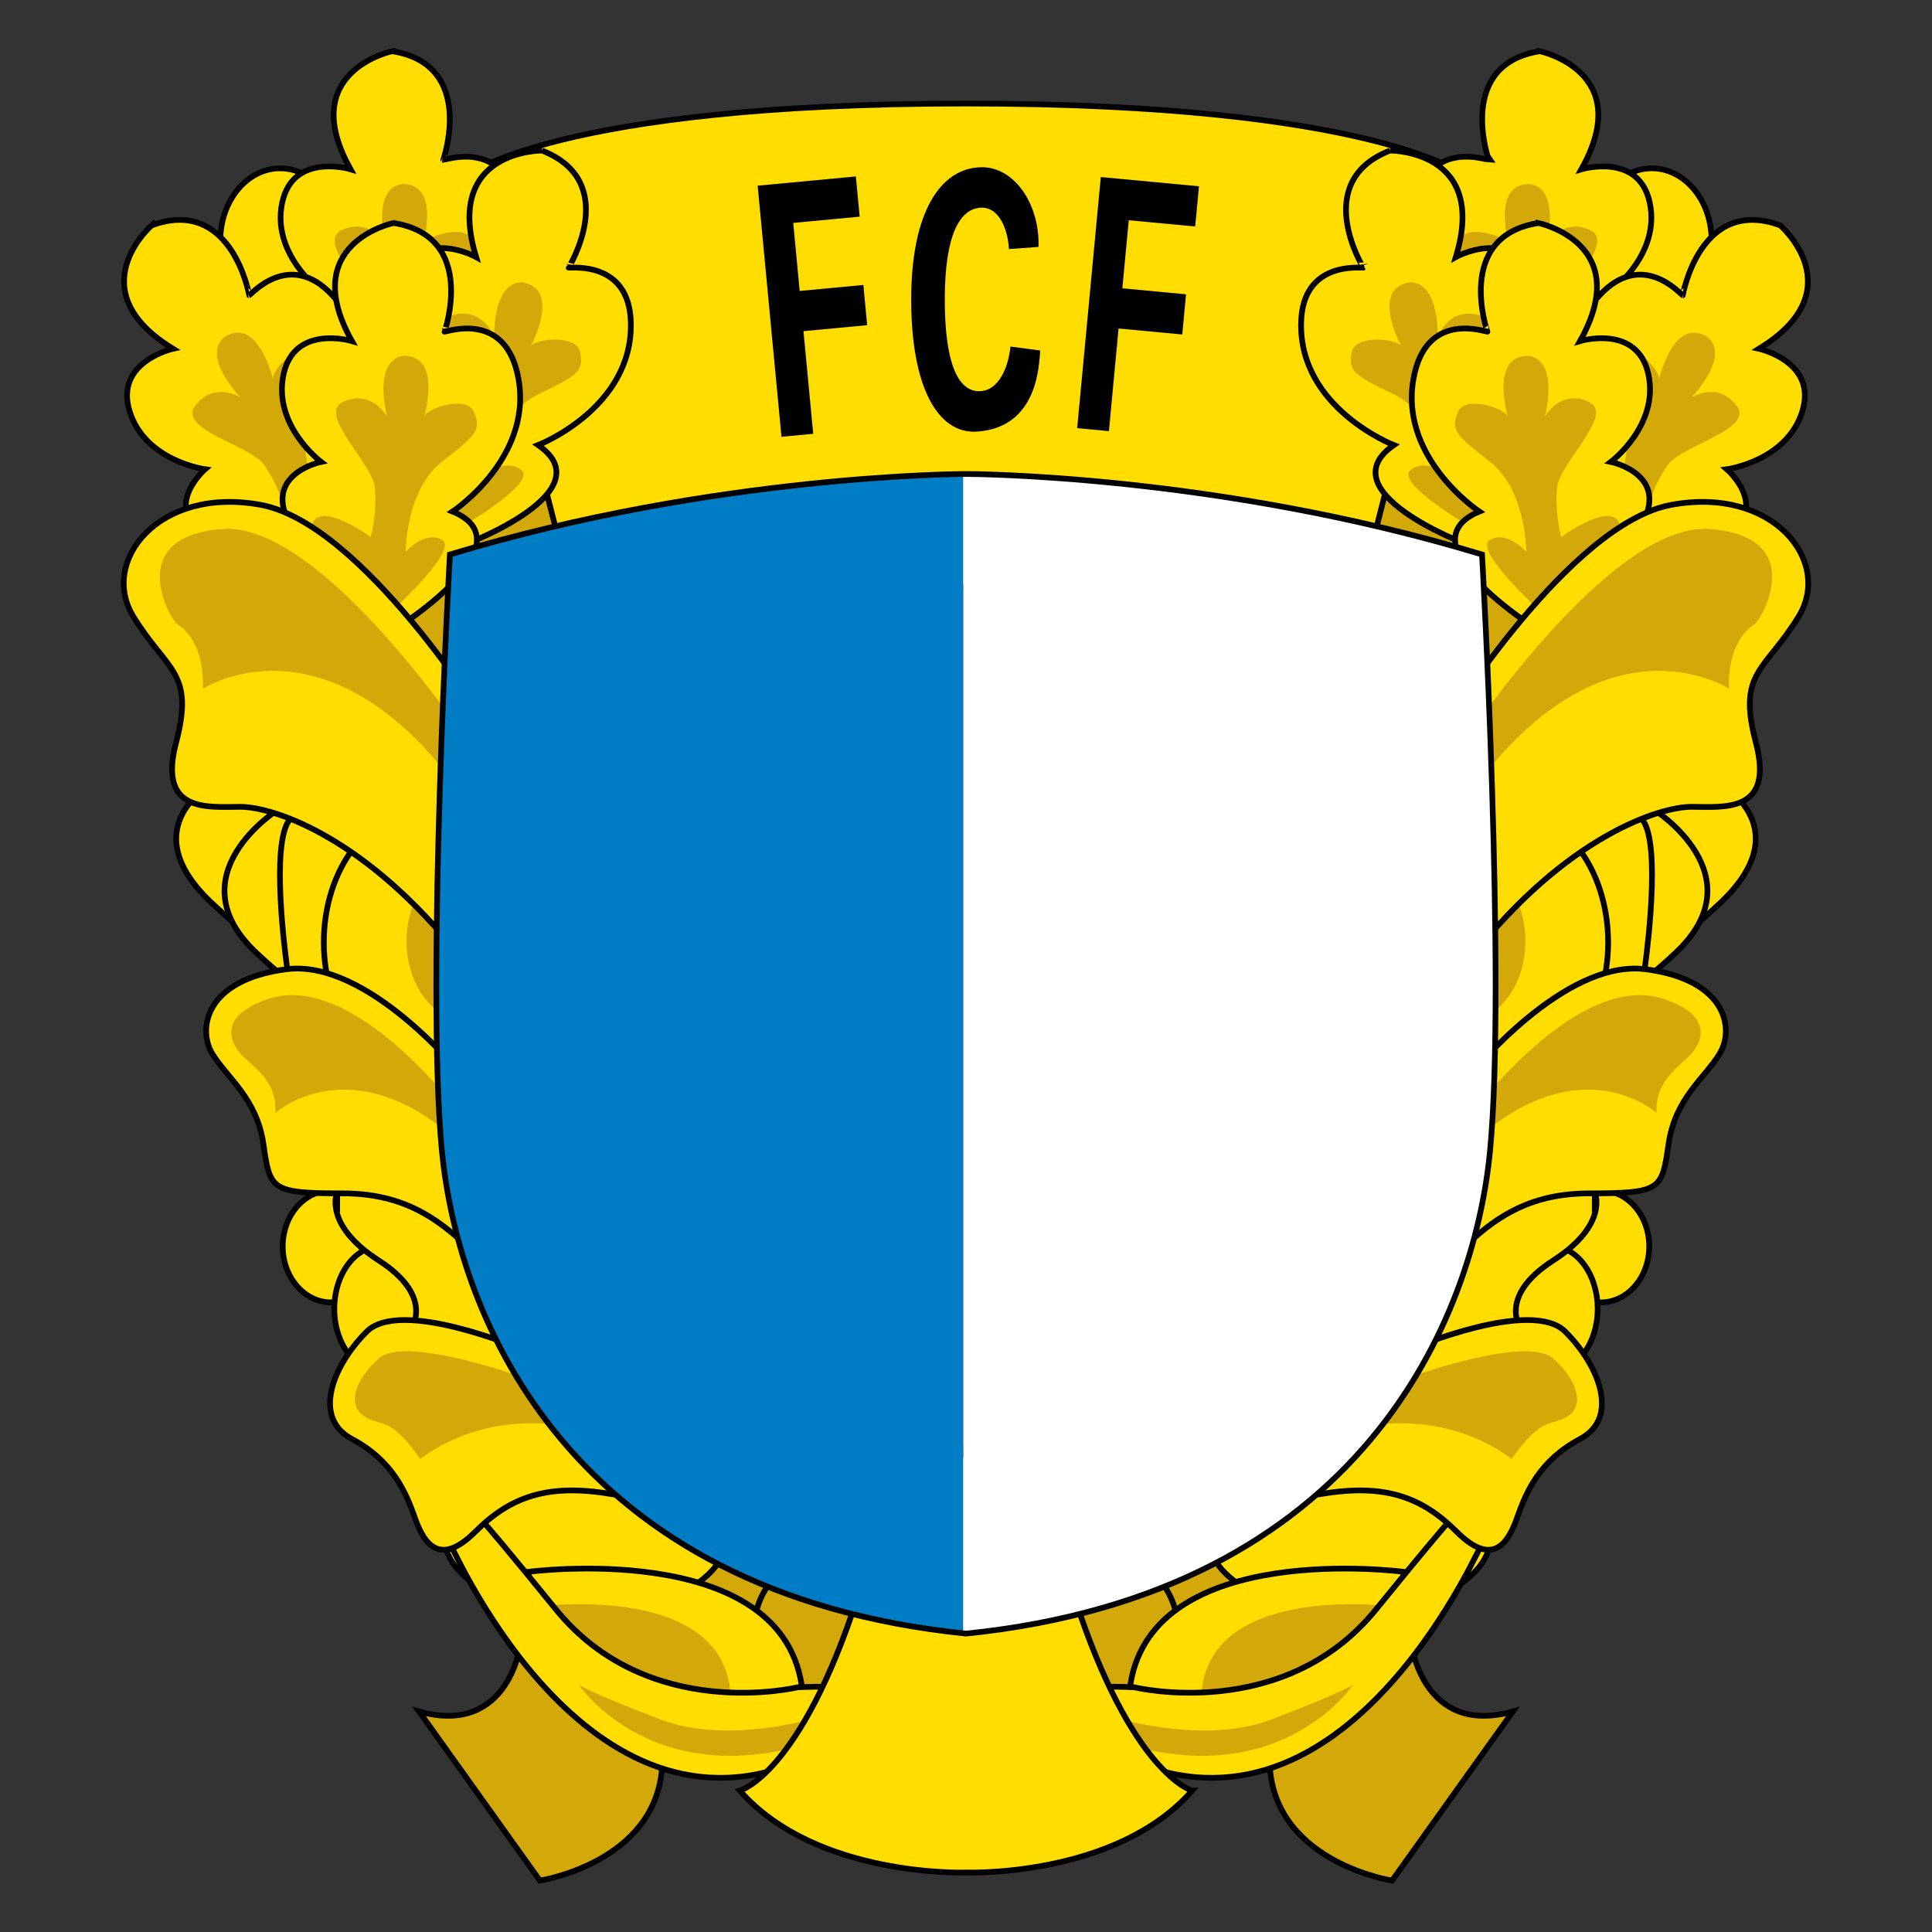 <?xml version="1.0" encoding="UTF-8" standalone="no"?>
<svg
   xmlns:dc="http://purl.org/dc/elements/1.1/"
   xmlns:cc="http://creativecommons.org/ns#"
   xmlns:rdf="http://www.w3.org/1999/02/22-rdf-syntax-ns#"
   xmlns:svg="http://www.w3.org/2000/svg"
   xmlns="http://www.w3.org/2000/svg"
   xmlns:sodipodi="http://sodipodi.sourceforge.net/DTD/sodipodi-0.dtd"
   xmlns:inkscape="http://www.inkscape.org/namespaces/inkscape"
   version="1.1"
   id="Layer_1"
   x="0px"
   y="0px"
   viewBox="0 0 1000 1000"
   xml:space="preserve"
   sodipodi:docname="FC Famalicão.svg"
   width="1000"
   height="1000"
   inkscape:version="1.0.1 (3bc2e813f5, 2020-09-07)"><rect x="0" y="0" width="1000" height="1000" fill="#333333" stroke="none"/><defs
   id="defs173" /><sodipodi:namedview
   pagecolor="#ffffff"
   bordercolor="#666666"
   borderopacity="1"
   objecttolerance="10"
   gridtolerance="10"
   guidetolerance="10"
   inkscape:pageopacity="0"
   inkscape:pageshadow="2"
   inkscape:window-width="1920"
   inkscape:window-height="1017"
   id="namedview171"
   showgrid="false"
   inkscape:zoom="0.845"
   inkscape:cx="500"
   inkscape:cy="500"
   inkscape:window-x="-8"
   inkscape:window-y="-8"
   inkscape:window-maximized="1"
   inkscape:current-layer="Layer_1" />
<g
   id="g168"
   transform="matrix(1.576,0,0,1.576,34.405,24.599)">
	<rect
   x="425.232"
   y="140.058"
   style="fill:#d3a809;stroke:#000000;stroke-width:1.874"
   width="62.155"
   height="60.833"
   id="rect2" />
	<rect
   x="103.454"
   y="140.058"
   style="fill:#d3a809;stroke:#000000;stroke-width:1.874"
   width="62.155"
   height="60.833"
   id="rect4" />
	<path
   style="fill:#ffdd00;stroke:#000000;stroke-width:1.874"
   d="M 295.422,18.395 C 160.533,18.395 131.227,42.2 131.227,42.2 l 37.025,145.465 127.17,-10.582 127.165,10.582 L 459.615,42.2 c 0,0 -29.307,-23.805 -164.193,-23.805 z"
   id="path6" />
	<rect
   x="345.891"
   y="456.111"
   style="fill:#d3a809;stroke:#000000;stroke-width:1.874"
   width="62.152"
   height="60.835"
   id="rect8" />
	<path
   style="fill:#ffdd00;stroke:#000000;stroke-width:1.874"
   d="m 543.809,242.323 c 0,0 25.565,14.549 -1.323,39.233 -26.885,24.683 -13.662,11.902 -13.662,11.902 l -9.701,-44.522 z"
   id="path10" />
	<path
   style="fill:#ffdd00;stroke:#000000;stroke-width:1.874"
   d="m 521.329,250.26 c 0,0 34.381,21.599 7.053,47.165 -27.326,25.569 -21.599,7.494 -21.599,7.494 l 3.083,-52.898 c 0,0 11.463,-0.439 11.463,-1.761 z"
   id="path12" />
	<path
   style="fill:#ffdd00;stroke:#000000;stroke-width:1.874"
   d="m 518.245,303.157 c 0,0 5.29,-36.148 0.439,-47.604 -4.851,-11.466 -45.842,-36.59 -35.263,59.505 10.576,96.092 34.824,-11.901 34.824,-11.901 z"
   id="path14" />
	<path
   style="fill:#ffdd00;stroke:#000000;stroke-width:1.874"
   d="m 503.915,412.131 c -8.775,0 -15.896,-8.23 -15.896,-18.39 0,-10.157 7.121,-18.389 15.896,-18.389 8.784,0 15.899,8.232 15.899,18.389 0,10.16 -7.115,18.39 -15.899,18.39 z"
   id="path16" />
	<path
   style="fill:#ffdd00;stroke:#000000;stroke-width:1.874"
   d="m 487.606,434.811 c -8.432,0 -15.27,-9.211 -15.27,-20.57 0,-11.365 6.838,-20.575 15.27,-20.575 8.439,0 15.277,9.21 15.277,20.575 0,11.36 -6.838,20.57 -15.277,20.57 z"
   id="path18" />
	<path
   style="fill:#ffdd00;stroke:#000000;stroke-width:1.874"
   d="m 421.361,514.203 c -25.655,0 -46.444,-11.306 -46.444,-25.251 0,-13.941 20.79,-25.247 46.444,-25.247 25.643,0 46.437,11.306 46.437,25.247 0,13.945 -20.794,25.251 -46.437,25.251 z"
   id="path20" />
	<path
   style="fill:#ffdd00;stroke:#000000;stroke-width:1.874"
   d="m 520.668,87.049 c -10.842,0 -19.636,-10.609 -19.636,-23.69 0,-13.083 8.794,-23.692 19.636,-23.692 10.842,0 19.633,10.609 19.633,23.692 0,13.081 -8.791,23.69 -19.633,23.69 z"
   id="path22" />
	<g
   id="g28">
		<path
   style="fill:#ffdd00;stroke:#000000;stroke-width:1.874"
   d="m 483.862,1.207 c 0,0 31.739,6.609 13.663,38.79 0,0 18.952,-5.73 22.482,11.019 3.528,16.754 -12.341,28.656 -12.341,28.656 0,0 21.6,4.404 8.375,23.361 -13.222,18.957 -35.704,29.534 -35.704,29.534 0,0 -40.554,-26.449 -15.871,-36.587 0,0 -27.858,-18.453 -21.161,-45.845 4.853,-19.838 22.924,-13.224 23.803,-13.224 C 467.107,36.91 456.095,5.614 483.862,1.207 Z"
   id="path24" />
		<path
   style="fill:#d3a809"
   d="m 480.336,44.847 c 0,0 10.139,-0.446 5.728,19.832 0,0 4.851,-8.812 14.104,-4.847 9.259,3.967 -9.253,19.839 -10.138,28.21 -0.876,8.376 1.321,16.312 1.321,16.312 0,0 21.605,-15.873 19.398,0.439 -2.203,16.308 -27.329,22.923 -27.329,22.923 0,0 -21.159,-19.397 -15.424,-22.481 5.726,-3.086 11.9,3.965 11.9,3.965 0,0 0,-20.272 -11.9,-29.53 -11.902,-9.257 -12.789,-10.58 -10.582,-16.312 2.2,-5.73 15.427,-1.323 16.308,1.32 0.881,2.649 -6.615,-19.831 6.614,-19.831 z"
   id="path26" />
	</g>
	<g
   id="g34">
		<path
   style="fill:#ffdd00;stroke:#000000;stroke-width:1.874"
   d="m 562.869,58.418 c 0,0 24.468,21.265 -7.018,40.516 0,0 19.335,4.262 14.232,20.601 -5.107,16.336 -24.766,18.971 -24.766,18.971 0,0 16.695,14.395 -4.101,24.478 -20.798,10.083 -45.58,8.334 -45.58,8.334 0,0 -22.467,-42.89 4.021,-39.677 0,0 -15.296,-29.7 3.928,-50.335 13.918,-14.945 26.456,-0.346 27.235,0.085 10e-4,0 5.667,-32.689 32.049,-22.973 z"
   id="path30" />
		<path
   style="fill:#d3a809"
   d="m 538.48,94.773 c 0,0 9.065,4.566 -4.687,20.107 0,0 8.533,-5.323 14.671,2.659 6.148,7.985 -17.762,12.789 -22.622,19.663 -4.861,6.883 -6.813,14.88 -6.813,14.88 0,0 26.599,-3.3 16.713,9.856 -9.893,13.159 -35.044,6.657 -35.044,6.657 0,0 -8.994,-27.263 -2.485,-27.154 6.505,0.102 8.453,9.275 8.453,9.275 0,0 9.9,-17.696 4.035,-31.582 -5.863,-13.894 -5.989,-15.479 -1.27,-19.402 4.724,-3.925 14.115,6.384 13.59,9.122 -0.522,2.736 3.918,-20.541 15.459,-14.081 z"
   id="path32" />
	</g>
	<g
   id="g40">
		<path
   style="fill:#ffdd00;stroke:#000000;stroke-width:1.874"
   d="m 434.667,33.845 c 0,0 32.419,-0.314 21.624,34.983 0,0 17.292,-9.643 24.32,5.966 7.016,15.613 -5.949,30.628 -5.949,30.628 0,0 22.044,-0.306 13.17,21.03 -8.875,21.343 -28.587,36.475 -28.587,36.475 0,0 -45.263,-17.185 -23.308,-32.359 0,0 -31.146,-12.077 -30.452,-40.27 0.507,-20.411 19.574,-17.811 20.433,-17.999 -0.001,0.002 -17.443,-28.221 8.749,-38.454 z"
   id="path36" />
		<path
   style="fill:#d3a809"
   d="m 440.535,77.234 c 0,0 9.803,-2.593 9.826,18.153 0,0 2.86,-9.647 12.745,-7.744 9.891,1.898 -4.814,21.351 -3.881,29.723 0.923,8.371 4.773,15.651 4.773,15.651 0,0 17.713,-20.115 19.038,-3.707 1.324,16.405 -21.808,28.222 -21.808,28.222 0,0 -24.811,-14.433 -19.867,-18.671 4.936,-4.236 12.469,1.338 12.469,1.338 0,0 -4.326,-19.811 -17.925,-26.312 -13.607,-6.506 -14.746,-7.612 -13.818,-13.677 0.933,-6.07 14.789,-4.585 16.214,-2.188 1.428,2.396 -10.692,-17.968 2.234,-20.788 z"
   id="path38" />
	</g>
	<g
   id="g46">
		<path
   style="fill:#ffdd00;stroke:#000000;stroke-width:1.874"
   d="m 483.421,57.629 c 0,0 31.735,6.609 13.668,38.789 0,0 18.951,-5.729 22.48,11.02 3.521,16.754 -12.347,28.654 -12.347,28.654 0,0 21.602,4.408 8.378,23.362 -13.225,18.956 -35.705,29.531 -35.705,29.531 0,0 -40.556,-26.447 -15.868,-36.585 0,0 -27.856,-18.445 -21.159,-45.843 4.843,-19.837 22.919,-13.225 23.804,-13.225 10e-4,0.001 -11.024,-31.296 16.749,-35.703 z"
   id="path42" />
		<path
   style="fill:#d3a809"
   d="m 479.896,101.265 c 0,0 10.134,-0.435 5.727,19.836 0,0 4.852,-8.81 14.109,-4.846 9.258,3.964 -9.257,19.837 -10.142,28.212 -0.883,8.373 1.324,16.308 1.324,16.308 0,0 21.597,-15.873 19.398,0.439 -2.207,16.315 -27.331,22.922 -27.331,22.922 0,0 -21.161,-19.396 -15.433,-22.48 5.735,-3.085 11.902,3.969 11.902,3.969 0,0 0,-20.276 -11.902,-29.534 -11.9,-9.257 -12.776,-10.58 -10.577,-16.312 2.208,-5.73 15.431,-1.321 16.312,1.321 0.881,2.646 -6.61,-19.835 6.613,-19.835 z"
   id="path44" />
	</g>
	<path
   style="fill:#ffdd00;stroke:#000000;stroke-width:1.874"
   d="m 473.283,337.535 c -18.243,0 -33.038,-19.534 -33.038,-43.635 0,-24.099 14.795,-43.636 33.038,-43.636 18.247,0 33.04,19.537 33.04,43.636 0,24.101 -14.793,43.635 -33.04,43.635 z"
   id="path48" />
	<path
   style="fill:#d3a809"
   d="m 459.179,319.838 c -11.031,0 -19.979,-11.811 -19.979,-26.379 0,-14.569 8.949,-26.381 19.979,-26.381 11.028,0 19.971,11.813 19.971,26.381 0,14.568 -8.943,26.379 -19.971,26.379 z"
   id="path50" />
	<path
   style="fill:#d3a809;stroke:#000000;stroke-width:1.874"
   d="m 441.546,523.554 c 0,0 3.523,31.3 33.499,22.923 l -39.669,55.542 c 0,0 -37.466,-5.729 -40.114,-36.588 -2.647,-30.855 46.284,-41.877 46.284,-41.877 z"
   id="path52" />
	<path
   style="fill:#d3a809;stroke:#000000;stroke-width:1.874"
   d="m 347.875,541.85 c -9.468,0 -17.148,-9.769 -17.148,-21.82 0,-12.048 7.68,-21.821 17.148,-21.821 9.464,0 17.142,9.773 17.142,21.821 10e-4,12.051 -7.678,21.82 -17.142,21.82 z"
   id="path54" />
	<path
   style="fill:#ffdd00;stroke:#000000;stroke-width:1.874"
   d="m 439.34,500.64 c 0,0 -82.433,-11.025 -89.924,37.025 -7.495,48.046 84.197,-5.293 89.924,-37.025 z"
   id="path56" />
	<path
   style="fill:#d3a809"
   d="m 435.979,512.005 c 0,0 -57.668,-7.711 -62.908,25.906 -5.247,33.61 58.896,-3.702 62.908,-25.906 z"
   id="path58" />
	<path
   style="fill:#ffdd00;stroke:#000000;stroke-width:1.874"
   d="m 465.352,490.495 c 0,-1.322 -42.764,101.389 -114.171,72.734 -71.409,-28.653 -0.442,-24.689 -0.442,-24.689 0,0 48.928,11.902 79.344,-25.563 30.418,-37.467 26.013,-30.414 26.013,-31.736 -10e-4,-1.324 9.256,9.254 9.256,9.254 z"
   id="path60" />
	<path
   style="fill:#ffdd00;stroke:#000000;stroke-width:1.874"
   d="m 501.933,382.5 v -6.614 c 0,0 4.85,10.58 -13.665,22.482 -18.51,11.902 -10.579,22.478 -10.579,22.478 l -31.735,7.06 16.308,-42.762 c 0,0 28.653,-13.221 40.115,-10.138"
   id="path62" />
	<path
   style="fill:#ffdd00;stroke:#000000;stroke-width:1.874"
   d="m 440.222,427.906 c 2.204,-0.883 40.995,-17.195 52.016,-6.176 11.018,11.022 18.075,28.214 4.852,35.265 -13.227,7.054 -17.639,17.193 -20.723,26.005 -3.083,8.823 -8.37,15.872 -19.832,4.412 -11.465,-11.463 -23.808,-15.868 -44.526,-12.342 -20.714,3.523 28.213,-47.164 28.213,-47.164 z"
   id="path64" />
	<path
   style="fill:#d3a809"
   d="m 443.746,435.834 c 0,0 36.151,-12.782 44.522,-5.287 8.376,7.494 10.145,15.43 4.852,18.957 -5.288,3.523 -8.377,-0.441 -18.516,14.104 0,0 -16.312,-14.104 -43.198,-11.461 -26.889,2.644 12.34,-16.313 12.34,-16.313 z"
   id="path66" />
	<path
   style="fill:#ffdd00;stroke:#000000;stroke-width:1.874"
   d="m 453.003,222.045 c 0,0 40.557,-65.677 74.055,-71.848 33.504,-6.174 52.895,18.512 41.881,36.585 -11.021,18.074 -20.279,18.074 -14.11,41.437 6.173,23.363 -10.579,21.159 -21.157,21.159 -10.581,0 -40.997,9.698 -72.29,49.369 -31.3,39.673 -8.379,-76.702 -8.379,-76.702 z"
   id="path68" />
	<path
   style="fill:#d3a809"
   d="m 459.179,227.779 c 0,0 48.044,-72.294 80.665,-69.647 32.62,2.644 16.755,29.977 14.544,31.3 -2.201,1.32 -8.816,6.606 -8.371,21.158 0,0 -38.352,-25.128 -80.665,28.649 -42.319,53.779 -6.173,-11.46 -6.173,-11.46 z"
   id="path70" />
	<path
   style="fill:#ffdd00;stroke:#000000;stroke-width:1.874"
   d="m 460.94,337.539 c 0,0 30.858,-38.353 57.744,-34.822 26.887,3.522 29.097,19.832 24.245,27.768 -4.846,7.935 -14.547,14.544 -16.747,29.536 -2.204,14.984 -2.204,16.305 -26.013,16.305 -23.802,0 -36.583,11.462 -52.456,29.978 -15.867,18.514 13.227,-68.765 13.227,-68.765 z"
   id="path72" />
	<path
   style="fill:#d3a809"
   d="m 461.381,350.322 c 0,0 34.823,-47.165 63.032,-37.908 17.235,5.653 12.787,14.987 7.935,19.392 -4.847,4.41 -10.577,8.818 -10.133,18.076 0,0 -22.482,-20.28 -55.107,5.287 -32.619,25.569 -5.727,-4.847 -5.727,-4.847 z"
   id="path74" />
	<path
   style="fill:#d3a809"
   d="m 338.837,546.921 c 0,0 32.62,11.456 56.864,2.199 24.242,-9.257 26.886,-11.455 26.886,-11.455 0,0 -25.125,37.907 -81.987,17.189 -56.863,-20.719 -1.763,-7.933 -1.763,-7.933 z"
   id="path76" />
	<rect
   x="182.798"
   y="456.111"
   style="fill:#d3a809;stroke:#000000;stroke-width:1.874"
   width="62.156"
   height="60.835"
   id="rect78" />
	<path
   style="fill:#ffdd00;stroke:#000000;stroke-width:1.874"
   d="m 47.03,242.323 c 0,0 -25.565,14.549 1.322,39.233 26.887,24.683 13.664,11.902 13.664,11.902 l 9.697,-44.522 z"
   id="path80" />
	<path
   style="fill:#ffdd00;stroke:#000000;stroke-width:1.874"
   d="m 69.511,250.26 c 0,0 -34.381,21.599 -7.055,47.165 27.333,25.569 21.606,7.494 21.606,7.494 l -3.09,-52.898 c 0,0 -11.461,-0.439 -11.461,-1.761 z"
   id="path82" />
	<path
   style="fill:#ffdd00;stroke:#000000;stroke-width:1.874"
   d="m 72.597,303.157 c 0,0 -5.287,-36.148 -0.439,-47.604 4.851,-11.466 45.842,-36.59 35.263,59.505 C 96.843,411.15 72.597,303.157 72.597,303.157 Z"
   id="path84" />
	<path
   style="fill:#ffdd00;stroke:#000000;stroke-width:1.874"
   d="m 86.926,412.131 c 8.78,0 15.894,-8.23 15.894,-18.39 0,-10.157 -7.114,-18.389 -15.894,-18.389 -8.78,0 -15.902,8.232 -15.902,18.389 0,10.16 7.122,18.39 15.902,18.39 z"
   id="path86" />
	<path
   style="fill:#ffdd00;stroke:#000000;stroke-width:1.874"
   d="m 103.232,434.811 c 8.433,0 15.272,-9.211 15.272,-20.57 0,-11.365 -6.839,-20.575 -15.272,-20.575 -8.432,0 -15.27,9.21 -15.27,20.575 0,11.36 6.838,20.57 15.27,20.57 z"
   id="path88" />
	<path
   style="fill:#ffdd00;stroke:#000000;stroke-width:1.874"
   d="m 170.456,514.203 c 25.649,0 46.442,-11.306 46.442,-25.251 0,-13.941 -20.793,-25.247 -46.442,-25.247 -25.65,0 -46.443,11.306 -46.443,25.247 0,13.945 20.793,25.251 46.443,25.251 z"
   id="path90" />
	<path
   style="fill:#ffdd00;stroke:#000000;stroke-width:1.874"
   d="m 70.173,87.049 c 10.841,0 19.635,-10.609 19.635,-23.69 0,-13.083 -8.794,-23.692 -19.635,-23.692 -10.844,0 -19.636,10.609 -19.636,23.692 0,13.081 8.793,23.69 19.636,23.69 z"
   id="path92" />
	<g
   id="g98">
		<path
   style="fill:#ffdd00;stroke:#000000;stroke-width:1.874"
   d="m 106.978,1.207 c 0,0 -31.738,6.609 -13.663,38.79 0,0 -18.95,-5.73 -22.48,11.019 -3.525,16.754 12.34,28.656 12.34,28.656 0,0 -21.594,4.404 -8.369,23.361 13.22,18.957 35.704,29.534 35.704,29.534 0,0 40.55,-26.449 15.867,-36.587 0,0 27.851,-18.453 21.159,-45.845 C 142.684,30.297 124.615,36.911 123.733,36.911 123.732,36.91 134.751,5.614 106.978,1.207 Z"
   id="path94" />
		<path
   style="fill:#d3a809"
   d="m 110.509,44.847 c 0,0 -10.139,-0.446 -5.734,19.832 0,0 -4.844,-8.812 -14.103,-4.847 -9.257,3.967 9.259,19.839 10.138,28.21 0.882,8.376 -1.323,16.312 -1.323,16.312 0,0 -21.599,-15.873 -19.395,0.439 2.203,16.308 27.328,22.923 27.328,22.923 0,0 21.16,-19.397 15.429,-22.481 -5.726,-3.086 -11.9,3.965 -11.9,3.965 0,0 0,-20.272 11.9,-29.53 11.902,-9.257 12.784,-10.58 10.582,-16.312 -2.203,-5.73 -15.431,-1.323 -16.308,1.32 -0.888,2.649 6.609,-19.831 -6.614,-19.831 z"
   id="path96" />
	</g>
	<g
   id="g104">
		<path
   style="fill:#ffdd00;stroke:#000000;stroke-width:1.874"
   d="m 27.971,58.418 c 0,0 -24.463,21.265 7.023,40.516 0,0 -19.339,4.262 -14.236,20.601 5.104,16.336 24.764,18.971 24.764,18.971 0,0 -16.691,14.395 4.103,24.478 20.796,10.083 45.58,8.334 45.58,8.334 0,0 22.471,-42.89 -4.023,-39.677 0,0 15.296,-29.7 -3.922,-50.335 C 73.338,66.361 60.8,80.96 60.025,81.391 c -10e-4,0 -5.668,-32.689 -32.054,-22.973 z"
   id="path100" />
		<path
   style="fill:#d3a809"
   d="m 52.364,94.773 c 0,0 -9.065,4.566 4.689,20.107 0,0 -8.542,-5.323 -14.68,2.659 -6.141,7.985 17.771,12.789 22.626,19.663 4.862,6.883 6.81,14.88 6.81,14.88 0,0 -26.595,-3.3 -16.706,9.856 9.888,13.159 35.046,6.657 35.046,6.657 0,0 8.989,-27.263 2.479,-27.154 -6.508,0.102 -8.447,9.275 -8.447,9.275 0,0 -9.905,-17.696 -4.037,-31.582 5.86,-13.894 5.987,-15.479 1.266,-19.402 -4.723,-3.925 -14.112,6.384 -13.588,9.122 0.523,2.736 -3.921,-20.541 -15.458,-14.081 z"
   id="path102" />
	</g>
	<g
   id="g110">
		<path
   style="fill:#ffdd00;stroke:#000000;stroke-width:1.874"
   d="m 156.177,33.845 c 0,0 -32.418,-0.314 -21.626,34.983 0,0 -17.293,-9.643 -24.315,5.966 -7.021,15.613 5.943,30.628 5.943,30.628 0,0 -22.038,-0.306 -13.164,21.03 8.876,21.343 28.581,36.475 28.581,36.475 0,0 45.262,-17.185 23.308,-32.359 0,0 31.152,-12.077 30.452,-40.27 -0.506,-20.411 -19.57,-17.811 -20.43,-17.999 0,0.002 17.439,-28.221 -8.749,-38.454 z"
   id="path106" />
		<path
   style="fill:#d3a809"
   d="m 150.313,77.234 c 0,0 -9.809,-2.593 -9.831,18.153 0,0 -2.857,-9.647 -12.747,-7.744 -9.892,1.898 4.812,21.351 3.886,29.723 -0.923,8.371 -4.772,15.651 -4.772,15.651 0,0 -17.715,-20.115 -19.039,-3.707 -1.332,16.405 21.805,28.222 21.805,28.222 0,0 24.811,-14.433 19.87,-18.671 -4.94,-4.236 -12.472,1.338 -12.472,1.338 0,0 4.325,-19.811 17.927,-26.312 13.603,-6.506 14.748,-7.612 13.816,-13.677 -0.93,-6.07 -14.789,-4.585 -16.215,-2.188 -1.432,2.396 10.691,-17.968 -2.228,-20.788 z"
   id="path108" />
	</g>
	<g
   id="g116">
		<path
   style="fill:#ffdd00;stroke:#000000;stroke-width:1.874"
   d="m 107.42,57.629 c 0,0 -31.735,6.609 -13.664,38.789 0,0 -18.951,-5.729 -22.482,11.02 -3.524,16.754 12.341,28.654 12.341,28.654 0,0 -21.599,4.408 -8.375,23.362 13.229,18.956 35.708,29.531 35.708,29.531 0,0 40.557,-26.447 15.867,-36.585 0,0 27.858,-18.445 21.159,-45.843 -4.846,-19.837 -22.921,-13.225 -23.803,-13.225 0,0.001 11.022,-31.296 -16.751,-35.703 z"
   id="path112" />
		<path
   style="fill:#d3a809"
   d="m 110.948,101.265 c 0,0 -10.139,-0.435 -5.731,19.836 0,0 -4.847,-8.81 -14.104,-4.846 -9.258,3.964 9.257,19.837 10.138,28.212 0.881,8.373 -1.32,16.308 -1.32,16.308 0,0 -21.602,-15.873 -19.399,0.439 2.204,16.315 27.332,22.922 27.332,22.922 0,0 21.161,-19.396 15.426,-22.48 -5.731,-3.085 -11.902,3.969 -11.902,3.969 0,0 0,-20.276 11.902,-29.534 11.904,-9.257 12.783,-10.58 10.58,-16.312 -2.203,-5.73 -15.426,-1.321 -16.311,1.321 -0.882,2.646 6.612,-19.835 -6.611,-19.835 z"
   id="path114" />
	</g>
	<path
   style="fill:#ffdd00;stroke:#000000;stroke-width:1.874"
   d="m 117.559,337.535 c 18.247,0 33.041,-19.534 33.041,-43.635 0,-24.099 -14.794,-43.636 -33.041,-43.636 -18.243,0 -33.037,19.537 -33.037,43.636 0,24.101 14.794,43.635 33.037,43.635 z"
   id="path118" />
	<path
   style="fill:#d3a809"
   d="m 131.667,319.838 c 11.029,0 19.975,-11.811 19.975,-26.379 0,-14.569 -8.946,-26.381 -19.975,-26.381 -11.034,0 -19.978,11.813 -19.978,26.381 0,14.568 8.943,26.379 19.978,26.379 z"
   id="path120" />
	<path
   style="fill:#d3a809;stroke:#000000;stroke-width:1.874"
   d="m 149.298,523.554 c 0,0 -3.528,31.3 -33.503,22.923 l 39.673,55.542 c 0,0 37.467,-5.729 40.112,-36.588 2.642,-30.855 -46.282,-41.877 -46.282,-41.877 z"
   id="path122" />
	<path
   style="fill:#d3a809;stroke:#000000;stroke-width:1.874"
   d="m 242.97,541.85 c 9.468,0 17.14,-9.769 17.14,-21.82 0,-12.048 -7.672,-21.821 -17.14,-21.821 -9.468,0 -17.147,9.773 -17.147,21.821 0,12.051 7.679,21.82 17.147,21.82 z"
   id="path124" />
	<path
   style="fill:#ffdd00;stroke:#000000;stroke-width:1.874"
   d="m 151.505,500.64 c 0,0 82.428,-11.025 89.922,37.025 7.491,48.046 -84.194,-5.293 -89.922,-37.025 z"
   id="path126" />
	<path
   style="fill:#d3a809"
   d="m 154.865,512.005 c 0,0 57.665,-7.711 62.909,25.906 5.243,33.61 -58.895,-3.702 -62.909,-25.906 z"
   id="path128" />
	<path
   style="fill:#ffdd00;stroke:#000000;stroke-width:1.874"
   d="m 125.494,490.495 c 0,-1.322 42.759,101.389 114.165,72.734 71.415,-28.653 0.441,-24.689 0.441,-24.689 0,0 -48.927,11.902 -79.345,-25.563 -30.409,-37.467 -26.004,-30.414 -26.004,-31.736 0,-1.324 -9.257,9.254 -9.257,9.254 z"
   id="path130" />
	<path
   style="fill:#ffdd00;stroke:#000000;stroke-width:1.874"
   d="m 88.909,382.5 v -6.614 c 0,0 -4.847,10.58 13.665,22.482 18.514,11.902 10.577,22.478 10.577,22.478 l 31.739,7.06 -16.311,-42.762 c 0,0 -28.649,-13.221 -40.11,-10.138"
   id="path132" />
	<path
   style="fill:#ffdd00;stroke:#000000;stroke-width:1.874"
   d="m 150.618,427.906 c -2.203,-0.883 -40.997,-17.195 -52.011,-6.176 -11.021,11.022 -18.076,28.214 -4.851,35.265 13.222,7.054 17.632,17.193 20.719,26.005 3.083,8.823 8.374,15.872 19.836,4.412 11.459,-11.463 23.802,-15.868 44.52,-12.342 20.714,3.523 -28.213,-47.164 -28.213,-47.164 z"
   id="path134" />
	<path
   style="fill:#d3a809"
   d="m 147.095,435.834 c 0,0 -36.146,-12.782 -44.521,-5.287 -8.377,7.494 -10.141,15.43 -4.854,18.957 5.295,3.523 8.378,-0.441 18.516,14.104 0,0 16.312,-14.104 43.2,-11.461 26.885,2.644 -12.341,-16.313 -12.341,-16.313 z"
   id="path136" />
	<path
   style="fill:#ffdd00;stroke:#000000;stroke-width:1.874"
   d="m 137.837,222.045 c 0,0 -40.552,-65.677 -74.053,-71.848 -33.504,-6.174 -52.898,18.512 -41.877,36.585 11.02,18.074 20.273,18.074 14.105,41.437 -6.167,23.363 10.58,21.159 21.158,21.159 10.581,0 40.997,9.698 72.289,49.369 31.296,39.673 8.378,-76.702 8.378,-76.702 z"
   id="path138" />
	<path
   style="fill:#d3a809"
   d="m 131.667,227.779 c 0,0 -48.051,-72.294 -80.664,-69.647 -32.627,2.644 -16.756,29.977 -14.551,31.3 2.202,1.32 8.818,6.606 8.376,21.158 0,0 38.347,-25.128 80.666,28.649 42.319,53.779 6.173,-11.46 6.173,-11.46 z"
   id="path140" />
	<path
   style="fill:#ffdd00;stroke:#000000;stroke-width:1.874"
   d="m 129.9,337.539 c 0,0 -30.853,-38.353 -57.742,-34.822 -26.888,3.522 -29.092,19.832 -24.244,27.768 4.845,7.935 14.543,14.544 16.747,29.536 2.207,14.984 2.207,16.305 26.011,16.305 23.804,0 36.584,11.462 52.457,29.978 15.866,18.514 -13.229,-68.765 -13.229,-68.765 z"
   id="path142" />
	<path
   style="fill:#d3a809"
   d="m 129.459,350.322 c 0,0 -34.822,-47.165 -63.032,-37.908 -17.236,5.653 -12.781,14.987 -7.935,19.392 4.848,4.41 10.579,8.818 10.139,18.076 0,0 22.482,-20.28 55.101,5.287 32.62,25.569 5.727,-4.847 5.727,-4.847 z"
   id="path144" />
	<path
   style="fill:#d3a809"
   d="m 252.007,546.921 c 0,0 -32.625,11.456 -56.868,2.199 -24.242,-9.257 -26.887,-11.455 -26.887,-11.455 0,0 25.124,37.907 81.988,17.189 56.864,-20.719 1.767,-7.933 1.767,-7.933 z"
   id="path146" />
	<path
   style="fill:#ffdd00;stroke:#000000;stroke-width:1.874"
   d="m 330.902,508.569 c -18.956,-58.625 -32.396,-56.421 -35.48,-45.844 -3.084,-10.577 -16.529,-12.781 -35.483,45.844 -18.956,58.627 -38.789,63.917 -38.789,63.917 25.125,28.656 74.273,26.888 74.273,26.888 0,0 49.148,1.768 74.274,-26.888 -10e-4,0 -19.839,-5.291 -38.795,-63.917 z"
   id="path148" />
	<g
   id="g158">
		<g
   id="g154">
			<path
   style="fill:#007dc5"
   d="m 123.29,362.223 c 5.279,55.41 42.38,145.033 171.251,158.582 V 140.063 c -8.958,0.088 -86.529,1.569 -168.604,26.441 -10e-4,0.001 -7.937,140.18 -2.647,195.719 z"
   id="path150" />
			<path
   style="fill:#ffffff"
   d="M 295.422,520.911 C 425.016,507.69 462.261,417.764 467.548,362.223 c 5.293,-55.539 -2.644,-195.718 -2.644,-195.718 -87.275,-26.447 -169.482,-26.447 -169.482,-26.447 0,0 -0.314,0 -0.882,0.005 v 380.741 c 0.301,0.032 0.583,0.075 0.882,0.107 z"
   id="path152" />
		</g>
		<path
   style="fill:none;stroke:#000000;stroke-width:1.874"
   d="M 464.905,166.505 C 377.63,140.058 295.423,140.058 295.423,140.058 c 0,0 -82.207,0 -169.486,26.447 0,0 -7.937,140.179 -2.646,195.718 5.29,55.541 42.535,145.467 172.133,158.688 129.594,-13.221 166.839,-103.147 172.126,-158.688 5.292,-55.539 -2.645,-195.718 -2.645,-195.718 z"
   id="path156" />
	</g>
	<g
   id="g166">
		<path
   d="m 227.008,45.377 32.247,-3.038 1.253,13.204 -21.821,2.053 2.119,22.354 20.913,-1.968 1.253,13.204 -20.92,1.969 3.197,33.703 -10.42,0.978 z"
   id="path160" />
		<path
   d="m 309.541,66.202 c -0.487,-7.912 -3.979,-13.614 -8.794,-13.614 -7.4,0 -12.286,9.078 -12.286,30.144 0,21.064 4.397,30.143 11.241,30.143 6.98,0 9.774,-8.962 10.333,-14.661 l 9.772,1.293 c -0.42,4.185 -0.463,25.317 -20.808,26.64 -12.956,0.838 -21.572,-14.897 -21.572,-43.415 0,-28.513 9.569,-43.415 23.32,-43.415 10.333,0 18.91,11.721 18.503,26.16 z"
   id="path162" />
		<path
   d="m 339.7,42.54 32.245,3.032 -1.243,13.206 -21.818,-2.054 -2.107,22.355 20.917,1.97 -1.237,13.198 -20.922,-1.968 -3.168,33.708 -10.424,-0.98 z"
   id="path164" />
	</g>
</g>
</svg>
